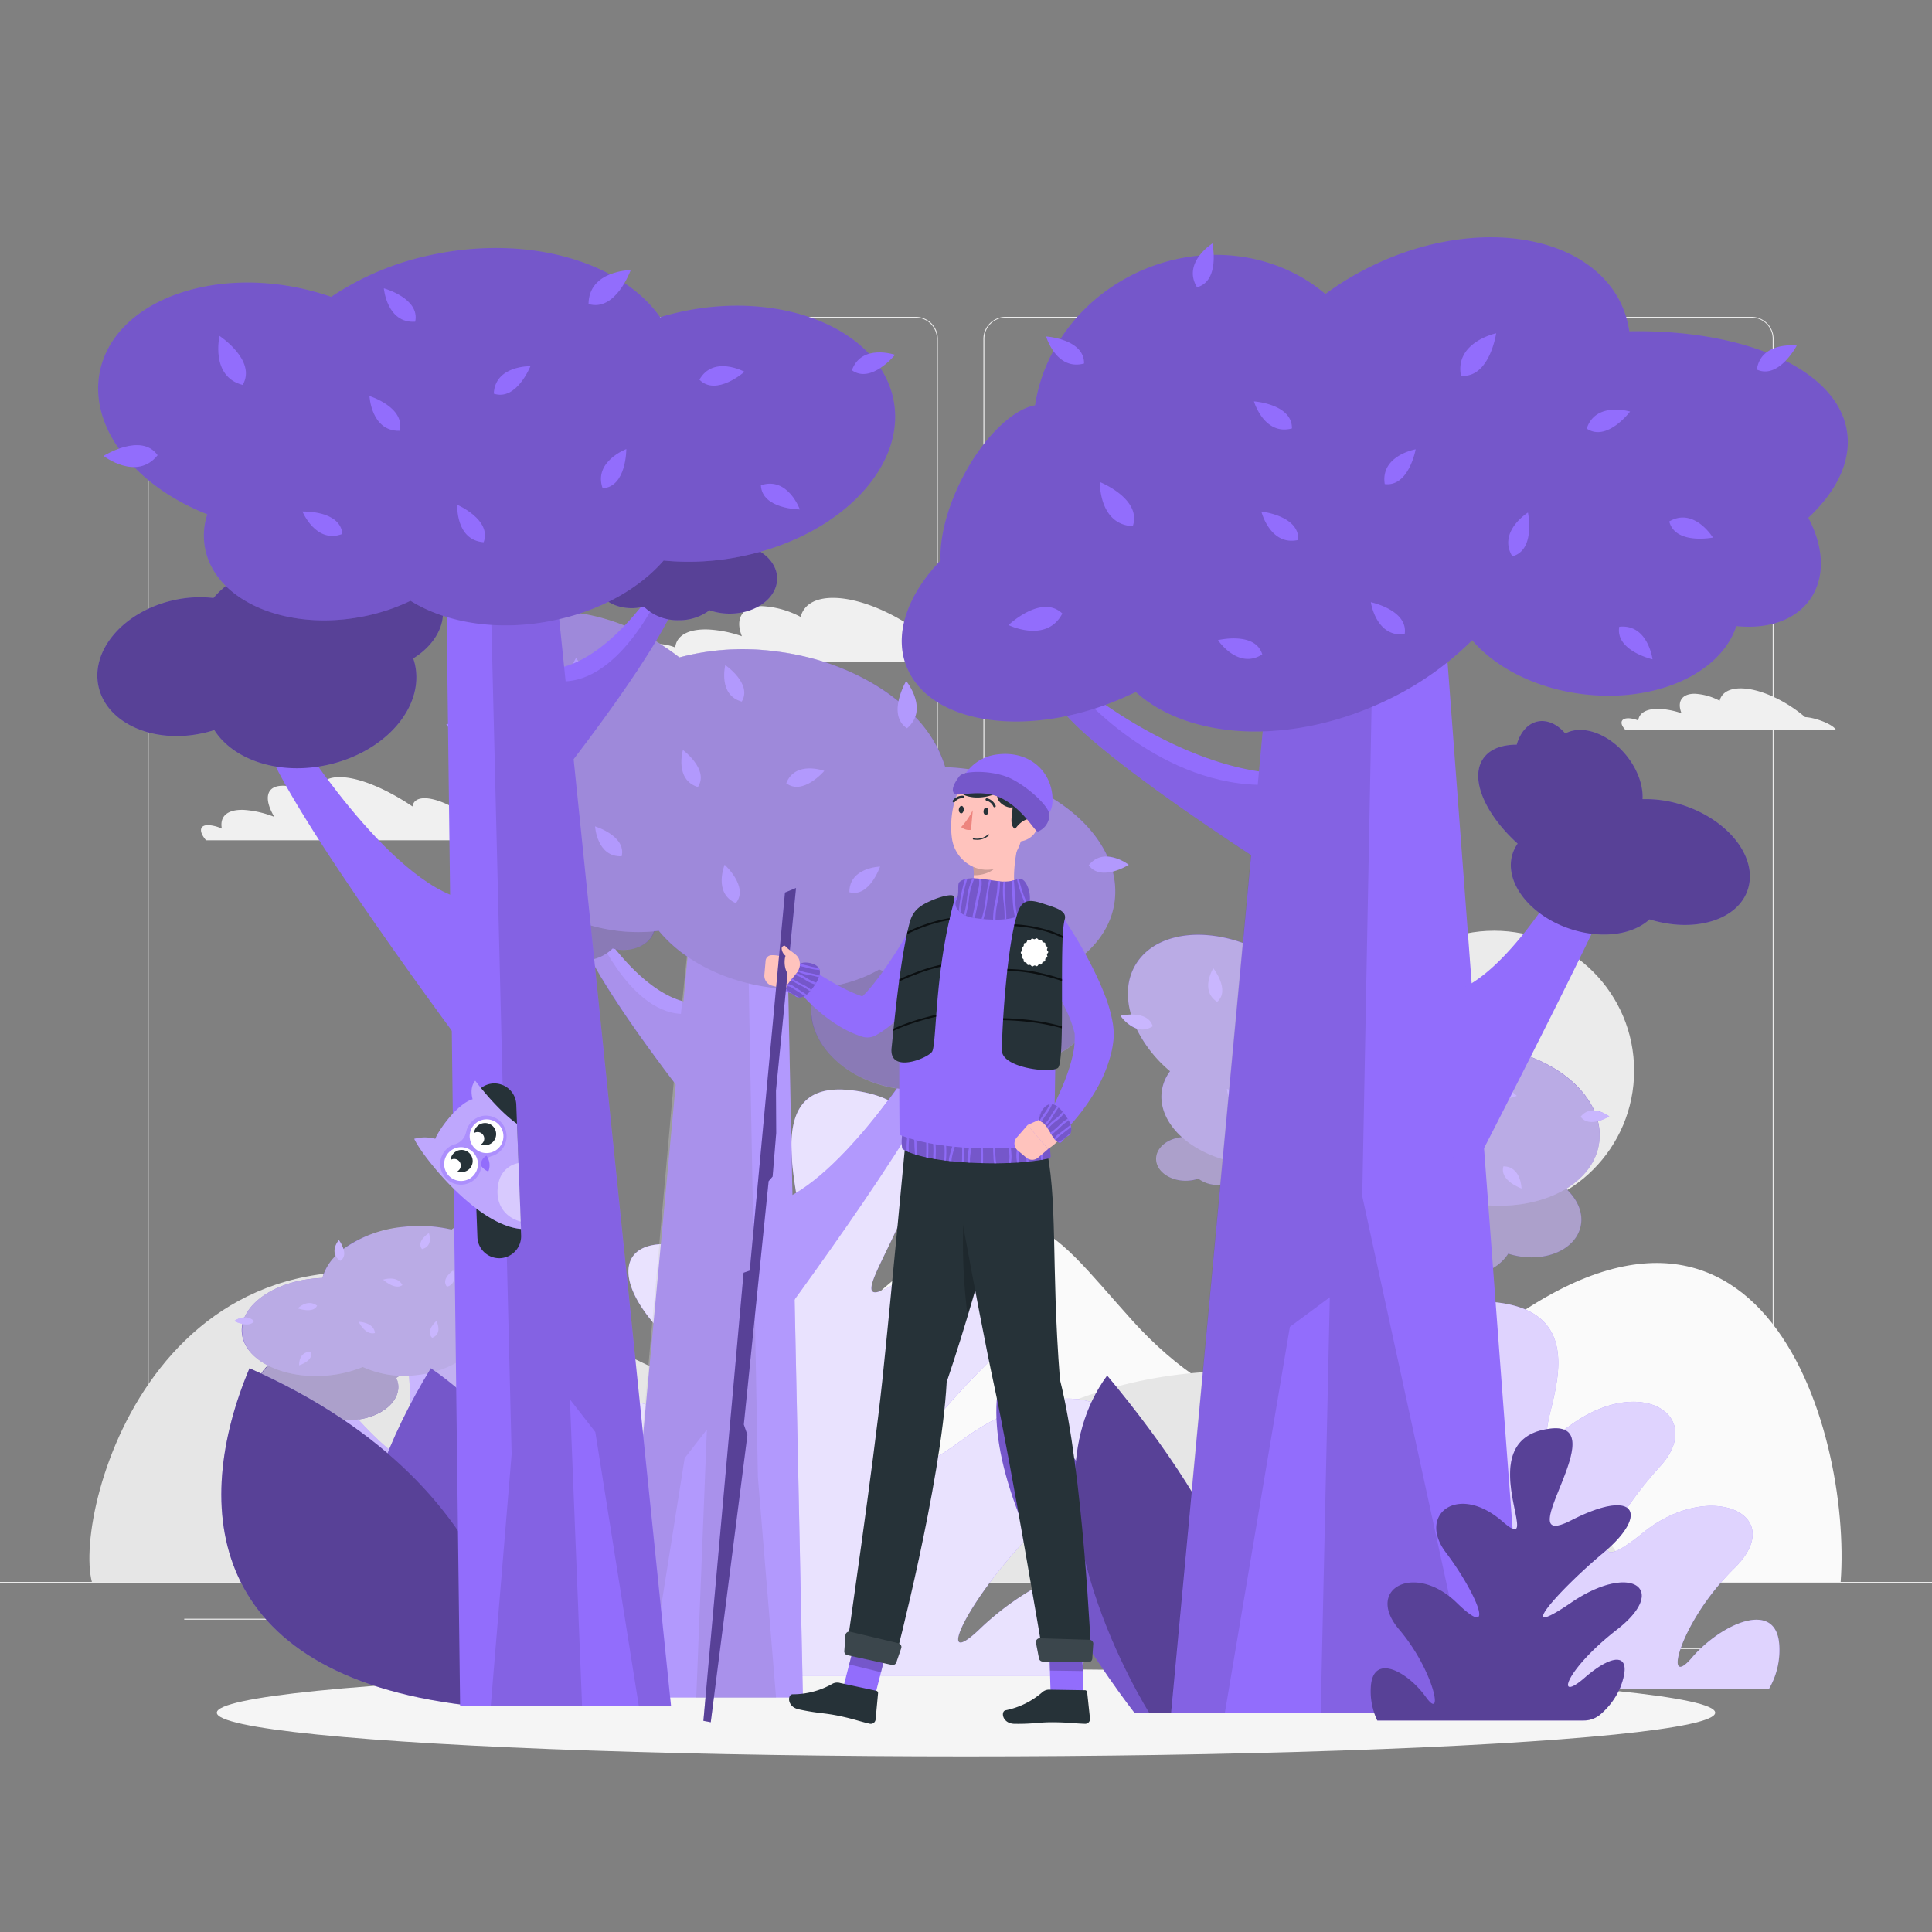 <svg xmlns="http://www.w3.org/2000/svg" viewBox="0 0 500 500"><rect x="0" y="0" width="500" height="500" fill="#808080" stroke="none"/><defs><clipPath id="a"><path d="M233.6 293.16a11.07 11.07 0 0 0-.13 3.92.52.52 0 0 0 .25.36c.9.57 5.14 2.78 17 3.43 12.16.68 19-.67 20.77-1.09a.54.54 0 0 0 .42-.58l-.31-3.59a.54.54 0 0 0-.52-.5l-36.91-2.39a.55.55 0 0 0-.57.44z" style="fill:none"/></clipPath><clipPath id="b"><path d="M248.28 228.3c-.63.63.13 2.92-.77 4.63s.81 4.07 4.51 4.63 10.63 1.1 13.18-1.6.91-7.12-.3-8.13-1.89.3-4.89.34-9.53-2.05-11.73.13z" style="fill:none"/></clipPath><clipPath id="c"><path d="M274.39 295.72c.44 0 1.06-1.34 2-1.74s1.27-2.11.31-3.8-3-4.64-4.81-4.45-3 2.78-3 3.7.71.61 1.69 1.76 2.29 4.63 3.81 4.53z" style="fill:none"/></clipPath><clipPath id="d"><path d="M203.49 256.47c.17.4 1.62.54 2.31 1.28s2.42.48 3.68-1 3.35-4.38 2.54-6-3.63-1.84-4.49-1.53-.33.88-1.08 2.2-3.58 3.65-2.96 5.05z" style="fill:none"/></clipPath><clipPath id="e"><path d="M270.12 233.91c-3.5-1.17-5.48-1.25-6.66 2.05-2.7 7.51-4.16 29.12-4.16 35.9 0 4.51 12.68 6 14.49 4.51 2-1.68.23-33.25 1.77-38.45a1.75 1.75 0 0 0-.32-1.65c-.91-1.06-2.65-1.54-5.12-2.36z" style="fill:none"/></clipPath><clipPath id="f"><path d="M240.61 233.25c-2.41 1.11-4.32 2.3-5.17 5.45-2.41 8.87-4 25.79-4.7 32.5s9.2 2.76 10.46 1 .56-20.32 5.66-38.77a1.88 1.88 0 0 0-.05-1.51c-.55-.7-3.99.3-6.2 1.33z" style="fill:none"/></clipPath></defs><path style="fill:#ebebeb" d="M0 409.4h500v.25H0zM47.68 418.92h42.43v.25H47.68zM116.89 416.21h78.77v.25h-78.77zM91.11 428.21H101v.25h-9.89zM408.72 426.53h36.4v.25h-36.4zM386.69 426.53h13.13v.25h-13.13zM178.56 422.31h54.56v.25h-54.56zM322.53 428.21h8.69v.25h-8.69zM237 364.8H43.91a5.71 5.71 0 0 1-5.7-5.71V87.66a5.71 5.71 0 0 1 5.7-5.66H237a5.71 5.71 0 0 1 5.71 5.71v271.38a5.71 5.71 0 0 1-5.71 5.71zM43.91 82.2a5.46 5.46 0 0 0-5.45 5.46v271.43a5.46 5.46 0 0 0 5.45 5.46H237a5.47 5.47 0 0 0 5.46-5.46V87.66A5.47 5.47 0 0 0 237 82.2zM453.31 364.8h-193.1a5.72 5.72 0 0 1-5.71-5.71V87.66a5.72 5.72 0 0 1 5.71-5.66h193.1a5.71 5.71 0 0 1 5.69 5.66v271.43a5.71 5.71 0 0 1-5.69 5.71zM260.21 82.2a5.47 5.47 0 0 0-5.46 5.46v271.43a5.47 5.47 0 0 0 5.46 5.46h193.1a5.47 5.47 0 0 0 5.46-5.46V87.66a5.47 5.47 0 0 0-5.46-5.46z"/><circle cx="386.69" cy="277.09" r="36.22" style="fill:#ebebeb"/><path d="M378.34 351.44c-31.37 27.2-62.73 15.31-85.3-9.69s-29.26-40.12-67.52-5.5-117.81 73.15-117.81 73.15h368.65C479.33 370 455 285 378.34 351.44z" style="fill:#fafafa"/><path d="M23.78 409.4h394.67s12.66-5.58-33.67-35.4-101-21-128.33.5-62.57-14.36-130.25-38.84C42 305.2 18.78 390.38 23.78 409.4z" style="fill:#e6e6e6"/><path d="M467.16 185.59c-5.09-4.35-11.76-7.44-16.69-7.44-3.1 0-4.94 1.22-5.43 3.2a15.33 15.33 0 0 0-6.48-1.81c-3.37 0-4.58 2.1-3.38 5.05a20.67 20.67 0 0 0-5.64-1.13c-3.44-.13-5.37 1.07-5.56 3a7.57 7.57 0 0 0-2.41-.57c-2-.07-2.51 1.14-1.18 2.71a3.58 3.58 0 0 0 .26.29h54.48c-.8-1.51-5.51-3.22-7.97-3.3zM241.31 166.19c-7.86-6.7-18.13-11.46-25.74-11.46-4.77 0-7.6 1.87-8.36 4.93a23.64 23.64 0 0 0-10-2.79c-5.18 0-7.05 3.23-5.21 7.78a31.37 31.37 0 0 0-8.68-1.74c-5.3-.2-8.28 1.65-8.57 4.66a12 12 0 0 0-3.72-.87c-3-.11-3.86 1.76-1.82 4.18.13.15.26.3.4.44h84c-1.26-2.32-8.52-5.01-12.3-5.13zM120.63 210.47a6.46 6.46 0 0 0-.74 0c-3.67-2.37-7.39-3.89-10-3.89-1.9 0-2.94.79-3.13 2.13-6.85-4.6-13.93-7.59-18.87-7.59-4 0-5.82 1.94-5.6 5.12-3.4-1.81-6.63-2.89-9.1-2.89-4.32 0-5 3.34-2.2 8.06a26 26 0 0 0-7.73-1.8c-4.47-.22-6.44 1.7-5.85 4.83a9.92 9.92 0 0 0-3.34-.89c-2.44-.12-2.72 1.61-.74 3.92h82.35c-3.82-3.55-10.38-6.61-15.05-7z" style="fill:#f0f0f0"/><g><ellipse cx="250" cy="443.24" rx="193.89" ry="11.32" style="fill:#f5f5f5"/></g><g><path d="M253.6 421.56c-13.86 13.33-.8-13.92 24.43-35.12s.4-35.12-28.85-13.92-8.41-6.44 13-26.08 2.85-36.36-27.81-16 31.83-43.08-14.16-48.3c-36.55-4.15 7.91 65.07-24.46 47.65s-43.11-3-22.78 16.69 39.61 47.26 11.55 26.08-53.68-7.27-29.64 13.92 24.93 38.54 11.8 25.21-24.48-13.41-21.53 5.07c.72 4.59 3.28 9.24 7.35 13.65a11.81 11.81 0 0 0 8.78 3.38h116.59a41.23 41.23 0 0 0 8.19-17c3.94-18.55-18.59-8.55-32.46 4.77z" style="fill:#926dfc"/><path d="M253.6 421.56c-13.86 13.33-.8-13.92 24.43-35.12s.4-35.12-28.85-13.92-8.41-6.44 13-26.08 2.85-36.36-27.81-16 31.83-43.08-14.16-48.3c-36.55-4.15 7.91 65.07-24.46 47.65s-43.11-3-22.78 16.69 39.61 47.26 11.55 26.08-53.68-7.27-29.64 13.92 24.93 38.54 11.8 25.21-24.48-13.41-21.53 5.07c.72 4.59 3.28 9.24 7.35 13.65a11.81 11.81 0 0 0 8.78 3.38h116.59a41.23 41.23 0 0 0 8.19-17c3.94-18.55-18.59-8.55-32.46 4.77z" style="fill:#fff;opacity:.8"/><path d="M460.48 425.86c-.65-12.2-15.13-5.6-22.65 3.19s-3.25-9.19 11-23.18-6.45-23.18-23.63-9.19-7.35-4.25 4.45-17.21-4.91-24-23.28-10.58 14.85-28.44-19.56-31.89c-27.35-2.74 18.24 42.95-8.62 31.46s-31.89-2-13.34 11 37.83 31.19 13.39 17.21-40.39-4.79-18.86 9.19 25.5 25.44 13.41 16.64-20.35-8.85-14.67 3.35c1.41 3 4.16 6.09 8 9a11.68 11.68 0 0 0 7 2.24h84.68a19.9 19.9 0 0 0 2.68-11.23z" style="fill:#926dfc"/><path d="M460.48 425.86c-.65-12.2-15.13-5.6-22.65 3.19s-3.25-9.19 11-23.18-6.45-23.18-23.63-9.19-7.35-4.25 4.45-17.21-4.91-24-23.28-10.58 14.85-28.44-19.56-31.89c-27.35-2.74 18.24 42.95-8.62 31.46s-31.89-2-13.34 11 37.83 31.19 13.39 17.21-40.39-4.79-18.86 9.19 25.5 25.44 13.41 16.64-20.35-8.85-14.67 3.35c1.41 3 4.16 6.09 8 9a11.68 11.68 0 0 0 7 2.24h84.68a19.9 19.9 0 0 0 2.68-11.23z" style="fill:#fff;opacity:.7"/><path style="fill:#926dfc" d="m321.94 443.24 14.17-152.23h16.81l3.17 152.23h-34.15z"/><path d="M349.7 351.86c12.41-2.56 28.07-27.78 28.07-27.78s2.07-.4 4.44 2c-3.15 10.83-33.69 51.61-33.69 51.61zM336.67 314.6c-9.67 0-18.59-14.57-18.59-14.57a3.87 3.87 0 0 0-3.34 1c1.31 8 20.55 32.08 20.55 32.08z" style="fill:#926dfc"/><path d="M314.74 301.05c1.89-1.48 2.37-1.06 2.37-1.06s6.45 16 16.37 16.56l2.63-25.55 9.65 5 2 106.4 3.36 40.85h-14.8l2-49.68-4.12 5.28-7 44.4h-5.19l10.24-114.09c-5.56-7.16-16.53-22.16-17.51-28.11z" style="opacity:.1"/><path d="M353.47 304.09c1-4.51 6.78-7.07 12.89-5.71a14.59 14.59 0 0 1 3.61 1.31 15.06 15.06 0 0 1 11.67-1.81 15.82 15.82 0 0 1 8.82 5.17 19.43 19.43 0 0 1 6.44.36c8 1.79 13.48 8.06 12.16 14s-8.91 9.31-16.95 7.52c-.61-.13-1.2-.3-1.78-.48-3.11 4.9-10.56 7.36-18.37 5.62-9.33-2.07-15.64-9.34-14.11-16.24a9.67 9.67 0 0 1 .27-1c-3.42-2.11-5.37-5.48-4.65-8.74z" style="fill:#926dfc"/><path d="M353.47 304.09c1-4.51 6.78-7.07 12.89-5.71a14.59 14.59 0 0 1 3.61 1.31 15.06 15.06 0 0 1 11.67-1.81 15.82 15.82 0 0 1 8.82 5.17 19.43 19.43 0 0 1 6.44.36c8 1.79 13.48 8.06 12.16 14s-8.91 9.31-16.95 7.52c-.61-.13-1.2-.3-1.78-.48-3.11 4.9-10.56 7.36-18.37 5.62-9.33-2.07-15.64-9.34-14.11-16.24a9.67 9.67 0 0 1 .27-1c-3.42-2.11-5.37-5.48-4.65-8.74z" style="opacity:.4"/><path d="M306.88 294.24c.33 0 .64 0 1 .05 1-2.81 4.47-4.88 8.59-4.88 4.91 0 8.9 2.94 8.9 6.58a4.38 4.38 0 0 1 0 .51c2 .7 3.32 2.17 3.32 3.89 0 2.38-2.61 4.31-5.83 4.31a7.74 7.74 0 0 1-2-.25 7.76 7.76 0 0 1-5.66 2.2 8.11 8.11 0 0 1-5-1.61 10.1 10.1 0 0 1-3.27.54c-4.24 0-7.67-2.53-7.67-5.67s3.38-5.67 7.62-5.67z" style="fill:#926dfc"/><path d="M306.88 294.24c.33 0 .64 0 1 .05 1-2.81 4.47-4.88 8.59-4.88 4.91 0 8.9 2.94 8.9 6.58a4.38 4.38 0 0 1 0 .51c2 .7 3.32 2.17 3.32 3.89 0 2.38-2.61 4.31-5.83 4.31a7.74 7.74 0 0 1-2-.25 7.76 7.76 0 0 1-5.66 2.2 8.11 8.11 0 0 1-5-1.61 10.1 10.1 0 0 1-3.27.54c-4.24 0-7.67-2.53-7.67-5.67s3.38-5.67 7.62-5.67z" style="opacity:.4"/><path d="M413.93 295c1-11.23-11.49-21.94-27.8-23.94-1.24-.15-2.46-.24-3.67-.28-3-10.54-15.75-19.59-31.6-21.52a45.9 45.9 0 0 0-17.67 1.14c-1-.78-2.06-1.54-3.17-2.26-13.36-8.58-29.29-8.3-35.57.63-5.54 7.86-1.74 19.82 8.36 28.42a11.16 11.16 0 0 0-2.2 5.69c-.72 8.54 8.74 16.68 21.14 18.2a32 32 0 0 0 7.64 0c4.34 5.35 12.05 9.46 21.09 10.56 7.61.93 14.65-.46 19.77-3.42a41.91 41.91 0 0 0 12.42 3.48c16.33 2.05 30.33-5.44 31.26-16.7z" style="fill:#926dfc"/><path d="M413.93 295c1-11.23-11.49-21.94-27.8-23.94-1.24-.15-2.46-.24-3.67-.28-3-10.54-15.75-19.59-31.6-21.52a45.9 45.9 0 0 0-17.67 1.14c-1-.78-2.06-1.54-3.17-2.26-13.36-8.58-29.29-8.3-35.57.63-5.54 7.86-1.74 19.82 8.36 28.42a11.16 11.16 0 0 0-2.2 5.69c-.72 8.54 8.74 16.68 21.14 18.2a32 32 0 0 0 7.64 0c4.34 5.35 12.05 9.46 21.09 10.56 7.61.93 14.65-.46 19.77-3.42a41.91 41.91 0 0 0 12.42 3.48c16.33 2.05 30.33-5.44 31.26-16.7z" style="opacity:.2"/><path d="M314 250.57s-3.58 5.74 1 8.71c3.49-3-1-8.71-1-8.71zM290 262.87s3.74 5.64 8.33 2.73c-1.33-4.41-8.33-2.73-8.33-2.73zM375.23 254.84s4.29 5.25.15 8.77c-3.83-2.53-.15-8.77-.15-8.77zM341.7 251.91s-1.39 5.55 3.05 6.75c2.01-3.31-3.05-6.75-3.05-6.75zM392.54 283.61s-3.88-4.21-7.32-1.16c1.67 3.55 7.32 1.16 7.32 1.16zM333.85 267.63s-1.61 5.5 2.77 6.88c2.15-3.24-2.77-6.88-2.77-6.88zM341.58 288.9s-2.15 5.31 2.08 7.12c2.45-3.02-2.08-7.12-2.08-7.12zM360.05 271.51s-5.37-2-7.05 2.29c3.08 2.37 7.05-2.29 7.05-2.29zM416.48 288.91s-4.53-3.5-7.41.08c2.23 3.17 7.41-.08 7.41-.08zM393.77 307.58s-.09-5.72-4.69-5.73c-1.08 3.72 4.69 5.73 4.69 5.73zM370.39 289.24s-5.73.17-5.68 4.76c3.73 1.05 5.68-4.76 5.68-4.76zM317.53 281.8s.34 5.72 4.93 5.53c.93-3.77-4.93-5.53-4.93-5.53z" style="fill:#926dfc"/><path d="M416.48 288.91a8.06 8.06 0 0 0-3.94-1.52c-3.66-8.09-13.89-14.76-26.41-16.29-1.24-.15-2.46-.24-3.67-.28a23.24 23.24 0 0 0-5.55-9.34c1.14-3.19-1.68-6.64-1.68-6.64a13.9 13.9 0 0 0-1.43 3.75 45.16 45.16 0 0 0-22.94-9.29 45.9 45.9 0 0 0-17.67 1.14c-1-.78-2.06-1.54-3.17-2.26-13.36-8.58-29.29-8.3-35.57.63-2.74 3.88-3.19 8.77-1.74 13.75a14 14 0 0 0-2.73.31 9.31 9.31 0 0 0 4.12 3.31 33.79 33.79 0 0 0 8.71 11.05 11.16 11.16 0 0 0-2.2 5.69c-.35 4.12 1.68 8.14 5.25 11.37-3.75.37-6.65 2.74-6.65 5.62 0 3.13 3.43 5.67 7.67 5.67a10.1 10.1 0 0 0 3.27-.54 8.11 8.11 0 0 0 5 1.61 9.54 9.54 0 0 0 1.71-.15l.25.48v.07c.18.34.37.68.56 1l.18.32.49.86.18.3c.22.39.45.77.69 1.16l.08.12c.21.36.44.72.66 1.08l.21.33.6.94c.07.1.13.2.19.3l.8 1.22.1.14.72 1.09.24.35.64.94.21.31.84 1.21.12.17.73 1 .24.34.66.93.19.26.83 1.15.15.21c.23.31.45.62.68.92l.24.33.59.8.21.29.75 1 .17.23.57.76.22.29.51.68c.07.08.13.17.19.25.2.26.4.51.58.76l-10.19 114.15h34.15l-1.54-73.78c7.75-10.67 20.79-29.12 25.83-39.11 4.37-.73 8-2.84 9.95-5.9.58.18 1.17.35 1.78.48 8 1.79 15.63-1.57 16.95-7.52.77-3.46-.77-7-3.77-9.76 5-3 8.2-7.42 8.64-12.61a14.58 14.58 0 0 0-.42-4.88 11.43 11.43 0 0 0 2.97-1.25zm-81.9 17-.86 8.31c-5-1.41-9.5-6-12.39-9.63a7.5 7.5 0 0 0 1.45.15c2.84 0 5.2-1.5 5.72-3.48l.89-.08a24.73 24.73 0 0 0 5.19 4.69zm19.57 44.23-.8-38.16c1.19.06 2.35.05 3.48 0a15.11 15.11 0 0 0 1.29.93 9.67 9.67 0 0 0-.27 1c-1.53 6.9 4.78 14.17 14.11 16.24.52.12 1 .21 1.55.29-4.57 6.25-12.13 15.63-19.36 19.66z" style="fill:#fff;opacity:.5"/><path style="fill:#926dfc" d="m134.47 436.77-17.61-93.61h-11.74l5.49 93.61h23.86z"/><path d="M110.45 380.58c-8.8-1.58-21-17.08-21-17.08a3.76 3.76 0 0 0-3 1.21c2.75 6.66 26.15 31.74 26.15 31.74zM117.67 357.67c6.75 0 12.25-9 12.25-9a3.12 3.12 0 0 1 2.38.63c-.51 4.92-12.73 19.72-12.73 19.72z" style="fill:#926dfc"/><path d="M132.3 349.34c-1.39-.92-1.71-.66-1.71-.66s-3.69 9.87-10.59 10.19l-3.13-15.71-6.5 3.06 4 65.43-.28 25.12h10.34l-3.9-30.55 3.15 3.25 7.17 27.3h3.62l-12.93-70.16c3.46-4.41 10.38-13.61 10.76-17.27z" style="opacity:.1"/><path d="M105.39 351.21c-.93-2.78-5.09-4.36-9.29-3.52a10.6 10.6 0 0 0-2.46.81 12.1 12.1 0 0 0-8.24-1.11 10.33 10.33 0 0 0-5.91 3.18 14.75 14.75 0 0 0-4.47.22c-5.53 1.1-9 4.95-7.79 8.61s6.7 5.72 12.22 4.62a11.44 11.44 0 0 0 1.22-.3c2.43 3 7.75 4.53 13.12 3.46 6.42-1.27 10.46-5.74 9-10a6.25 6.25 0 0 0-.24-.6c2.32-1.3 3.51-3.37 2.84-5.37z" style="fill:#926dfc"/><path d="M105.39 351.21c-.93-2.78-5.09-4.36-9.29-3.52a10.6 10.6 0 0 0-2.46.81 12.1 12.1 0 0 0-8.24-1.11 10.33 10.33 0 0 0-5.91 3.18 14.75 14.75 0 0 0-4.47.22c-5.53 1.1-9 4.95-7.79 8.61s6.7 5.72 12.22 4.62a11.44 11.44 0 0 0 1.22-.3c2.43 3 7.75 4.53 13.12 3.46 6.42-1.27 10.46-5.74 9-10a6.25 6.25 0 0 0-.24-.6c2.32-1.3 3.51-3.37 2.84-5.37z" style="opacity:.4"/><path d="M137.45 345.15h-.67c-.85-1.73-3.37-3-6.25-3-3.43 0-6.06 1.81-5.88 4v.32c-1.34.42-2.21 1.33-2.12 2.39.12 1.46 2 2.65 4.29 2.65a5.89 5.89 0 0 0 1.36-.16 6.25 6.25 0 0 0 4.06 1.36 5.78 5.78 0 0 0 3.42-1 8.21 8.21 0 0 0 2.31.33c3 0 5.24-1.56 5.08-3.48s-2.64-3.41-5.6-3.41z" style="fill:#926dfc"/><path d="M137.45 345.15h-.67c-.85-1.73-3.37-3-6.25-3-3.43 0-6.06 1.81-5.88 4v.32c-1.34.42-2.21 1.33-2.12 2.39.12 1.46 2 2.65 4.29 2.65a5.89 5.89 0 0 0 1.36-.16 6.25 6.25 0 0 0 4.06 1.36 5.78 5.78 0 0 0 3.42-1 8.21 8.21 0 0 0 2.31.33c3 0 5.24-1.56 5.08-3.48s-2.64-3.41-5.6-3.41z" style="opacity:.4"/><path d="M62.69 345.64c-1.24-6.91 6.92-13.5 18.21-14.72q1.29-.14 2.55-.18c1.6-6.48 10-12 21-13.23a36.91 36.91 0 0 1 12.41.7q1-.72 2.1-1.38c8.9-5.28 20-5.11 24.89.38 4.26 4.84 2.22 12.19-4.41 17.48a6.92 6.92 0 0 1 1.83 3.5c.94 5.25-5.26 10.25-13.85 11.19a25.09 25.09 0 0 1-5.34 0c-2.76 3.29-7.94 5.81-14.2 6.49a26 26 0 0 1-14-2.1 30.77 30.77 0 0 1-8.51 2.14c-11.29 1.24-21.44-3.37-22.68-10.27z" style="fill:#926dfc"/><path d="M62.69 345.64c-1.24-6.91 6.92-13.5 18.21-14.72q1.29-.14 2.55-.18c1.6-6.48 10-12 21-13.23a36.91 36.91 0 0 1 12.41.7q1-.72 2.1-1.38c8.9-5.28 20-5.11 24.89.38 4.26 4.84 2.22 12.19-4.41 17.48a6.92 6.92 0 0 1 1.83 3.5c.94 5.25-5.26 10.25-13.85 11.19a25.09 25.09 0 0 1-5.34 0c-2.76 3.29-7.94 5.81-14.2 6.49a26 26 0 0 1-14-2.1 30.77 30.77 0 0 1-8.51 2.14c-11.29 1.24-21.44-3.37-22.68-10.27z" style="opacity:.2"/><path d="M130.24 318.29s2.79 3.54-.24 5.36c-2.58-1.84.24-5.36.24-5.36zM147.67 325.85s-2.33 3.48-5.68 1.69c.67-2.71 5.68-1.69 5.68-1.69zM87.7 320.92s-2.73 3.23.34 5.39c2.55-1.56-.34-5.39-.34-5.39zM111 319.11s1.25 3.42-1.79 4.16c-1.6-2.04 1.79-4.16 1.79-4.16zM77.06 338.61s2.5-2.59 5-.71c-.94 2.15-5 .71-5 .71zM117.26 328.79s1.4 3.38-1.59 4.22c-1.67-2.01 1.59-4.22 1.59-4.22zM112.94 341.86s1.76 3.27-1.1 4.38c-1.84-1.85 1.1-4.38 1.1-4.38zM99.15 331.17s3.65-1.22 5 1.41c-1.99 1.42-5-1.41-5-1.41zM60.6 341.87s3-2.15 5.18.05c-1.39 1.95-5.18-.05-5.18-.05zM77.41 353.35s-.22-3.52 3-3.53c.94 2.3-3 3.53-3 3.53zM92.82 342.07s4 .11 4.21 2.93c-2.55.64-4.21-2.93-4.21-2.93zM129.38 337.5s.05 3.51-3.17 3.4c-.83-2.32 3.17-3.4 3.17-3.4z" style="fill:#926dfc"/><path d="M60.6 341.87a5.55 5.55 0 0 1 2.68-.94c2.14-5 9-9.07 17.62-10q1.29-.14 2.55-.18a12.71 12.71 0 0 1 3.41-5.75c-1-2 .84-4.08.84-4.08a8.84 8.84 0 0 1 1.19 2.31 31.4 31.4 0 0 1 15.55-5.72 36.91 36.91 0 0 1 12.41.7q1-.72 2.1-1.38c8.9-5.28 20-5.11 24.89.38a9.08 9.08 0 0 1 1.91 8.46 11.77 11.77 0 0 1 1.92.18 5.6 5.6 0 0 1-2.71 2 19 19 0 0 1-5.53 6.8 6.92 6.92 0 0 1 1.83 3.5c.45 2.53-.76 5-3.1 7 2.65.23 4.79 1.69 4.94 3.46.16 1.92-2.11 3.48-5.08 3.48a8.21 8.21 0 0 1-2.31-.33 5.78 5.78 0 0 1-3.42 1 6.78 6.78 0 0 1-1.2-.1l-.15.3-.34.62-.11.2-.3.53-.11.18c-.14.24-.28.48-.43.72v.07l-.41.66a2.39 2.39 0 0 0-.13.21c-.13.19-.25.38-.37.57l-.12.19-.5.75-.06.09-.45.67-.15.21-.4.58-.13.19-.52.74-.08.11-.46.64-.15.21-.41.57-.12.16-.53.71-.09.12-.42.57-.16.21-.37.49-.13.17-.47.62a1.34 1.34 0 0 0-.11.14l-.36.47-.14.18-.41.49-.12.16-.37.46 12.93 70.16h-23.83L108 391.4c-6-6.56-16-17.9-20-24a11.36 11.36 0 0 1-7.25-3.63 11.44 11.44 0 0 1-1.22.3c-5.52 1.1-11-1-12.22-4.62-.72-2.13.18-4.33 2.13-6-3.62-1.86-6.1-4.56-6.67-7.75a7.76 7.76 0 0 1 .05-3 9.57 9.57 0 0 1-2.22-.83zm58.09 10.43 1 5.11c3.41-.87 6.34-3.72 8.18-5.93a5.49 5.49 0 0 1-1 .1c-2 0-3.71-.92-4.17-2.14l-.63-.05a15 15 0 0 1-3.38 2.91zm-11.44 27.2-1.38-23.5h-2.43a9 9 0 0 1-.85.57 6.25 6.25 0 0 1 .24.6c1.42 4.24-2.62 8.71-9 10-.35.07-.71.13-1.06.18 3.47 3.9 9.23 9.65 14.48 12.15z" style="fill:#fff;opacity:.5"/><path d="M259 356c-8.65 32.38 34.55 87.21 34.55 87.21h5.83c24.4-8.08-6.6-51.43-40.38-87.21z" style="fill:#926dfc"/><path d="M259 356c-8.65 32.38 34.55 87.21 34.55 87.21h5.83c24.4-8.08-6.6-51.43-40.38-87.21z" style="opacity:.2"/><path d="M286.53 356c-23.78 32.38 10.83 87.21 10.83 87.21h7.54c34.8-8.08 11.51-51.43-18.37-87.21z" style="fill:#926dfc"/><path d="M286.53 356c-23.78 32.38 10.83 87.21 10.83 87.21h7.54c34.8-8.08 11.51-51.43-18.37-87.21z" style="opacity:.4"/><path style="fill:#926dfc" d="m303.07 443.24 25.88-277.13h45.28l20.8 277.13h-91.96z"/><path d="M333.82 200.27c-26 0-52.15-21.1-52.15-21.1a16.92 16.92 0 0 0-8.84 1.48c4.68 11.6 59.88 46.44 59.88 46.44zM375.38 256.89c17.14-4.3 36.6-43 36.6-43a126.54 126.54 0 0 1 5.58 15.69c-9.24 20.88-41.31 82.74-41.31 82.74z" style="fill:#926dfc"/><path d="M272.83 180.65c4.89-2.15 6.24-1.54 6.24-1.54s19.65 23.22 46.43 24l3.45-37h26.33l-2.73 143.46 29.08 133.67H341.8l2.35-107.51-10.33 7.66L317 443.24h-14l20.72-221.92c-15.72-10.4-47.4-32.01-50.89-40.67z" style="opacity:.1"/><path d="M478.2 113.75c-.62-17.1-25-28.59-56.54-28a25.22 25.22 0 0 0-2.66-8.22C409.51 60 380.74 56.16 354.69 69A74.75 74.75 0 0 0 343 76.09c-13-11.09-32.86-13.61-50.07-4.9-14 7.1-23 20-25.06 33.7-6.16 1.11-14.17 9.11-19.52 20.21-3.55 7.37-5.19 14.55-4.92 19.93-8.88 9.21-12.49 19.89-8.35 28.54 6.68 14 31 17.34 54.4 7.53 1.54-.64 3-1.33 4.47-2 14 12.65 41 13.91 65.7 1.75A80.2 80.2 0 0 0 381 165.69c6.36 7.47 17.53 13 30.48 14.15 18.35 1.63 34.07-6.11 37.88-17.81 8.58.91 16.1-1.77 19.73-7.92 3.34-5.67 2.66-13.07-1.1-20.11 6.68-6.26 10.46-13.24 10.21-20.25z" style="fill:#926dfc"/><path d="M478.2 113.75c-.62-17.1-25-28.59-56.54-28a25.22 25.22 0 0 0-2.66-8.22C409.51 60 380.74 56.16 354.69 69A74.75 74.75 0 0 0 343 76.09c-13-11.09-32.86-13.61-50.07-4.9-14 7.1-23 20-25.06 33.7-6.16 1.11-14.17 9.11-19.52 20.21-3.55 7.37-5.19 14.55-4.92 19.93-8.88 9.21-12.49 19.89-8.35 28.54 6.68 14 31 17.34 54.4 7.53 1.54-.64 3-1.33 4.47-2 14 12.65 41 13.91 65.7 1.75A80.2 80.2 0 0 0 381 165.69c6.36 7.47 17.53 13 30.48 14.15 18.35 1.63 34.07-6.11 37.88-17.81 8.58.91 16.1-1.77 19.73-7.92 3.34-5.67 2.66-13.07-1.1-20.11 6.68-6.26 10.46-13.24 10.21-20.25z" style="opacity:.2"/><path d="M284.64 124.75s-.3 11 8.52 11.42c2.41-7.07-8.52-11.42-8.52-11.42zM261 161.77s9.89 4.84 13.93-3c-5.41-5.14-13.93 3-13.93 3zM387.2 86.25s-10.77 2.3-9.1 11c7.43.65 9.1-11 9.1-11zM324.52 103.88s2.62 8.93 9.83 7c.09-6.34-9.83-7-9.83-7zM270.73 87.08s2.62 8.93 9.82 7c.1-6.34-9.82-7-9.82-7zM421.86 106.52s-8.91-2.7-11.22 4.4c5.23 3.54 11.22-4.4 11.22-4.4zM427.67 170.63s-1.19-9.23-8.61-8.42c-1.06 6.21 8.61 8.42 8.61 8.42zM326.44 132.39s2.27 9 9.54 7.35c.35-6.3-9.54-7.35-9.54-7.35zM354.77 155.85s1.35 9.2 8.76 8.26c.97-6.23-8.76-8.26-8.76-8.26zM366.37 116.28s-9.17 1.62-8 9c6.25.79 8-9 8-9zM465 89.44s-9.23-1.19-10.33 6.2c5.68 2.62 10.33-6.2 10.33-6.2zM443.3 139.12s-4.85-7.94-11.3-4.18c1.54 6.11 11.3 4.18 11.3 4.18zM395.43 132.64s-7.89 4.94-4.05 11.34c6.1-1.61 4.05-11.34 4.05-11.34zM313.78 63s-7.88 4.94-4 11.34c6.05-1.61 4-11.34 4-11.34zM315.21 165.67s5.18 7.73 11.46 3.69c-1.8-6.04-11.46-3.69-11.46-3.69zM435 208.2a30.5 30.5 0 0 0-9.91-1.38c.2-3.76-1.46-8.24-4.77-12-4.68-5.28-11.09-7.25-15.23-5-2.15-2.51-4.94-3.75-7.57-3-2.42.7-4.18 3-5 5.9-3.5 0-6.39.93-8.16 2.95-4.33 4.92-.56 14.53 8.4 22.66a9.69 9.69 0 0 0-1.42 3c-2 7.36 5 16 15.65 19.27 8 2.45 15.67 1.21 19.89-2.65h.08c11.89 3.67 23.31 0 25.53-8.27S446.9 211.87 435 208.2z" style="fill:#926dfc"/><path d="M435 208.2a30.5 30.5 0 0 0-9.91-1.38c.2-3.76-1.46-8.24-4.77-12-4.68-5.28-11.09-7.25-15.23-5-2.15-2.51-4.94-3.75-7.57-3-2.42.7-4.18 3-5 5.9-3.5 0-6.39.93-8.16 2.95-4.33 4.92-.56 14.53 8.4 22.66a9.69 9.69 0 0 0-1.42 3c-2 7.36 5 16 15.65 19.27 8 2.45 15.67 1.21 19.89-2.65h.08c11.89 3.67 23.31 0 25.53-8.27S446.9 211.87 435 208.2z" style="opacity:.4"/><path style="fill:#926dfc" d="m160.11 439.3 19.78-212.57h23.48l4.42 212.57h-47.68z"/><path d="M198.87 311.7c17.33-3.58 39.2-38.79 39.2-38.79s2.89-.55 6.19 2.75c-4.4 15.13-47 72.07-47 72.07zM180.68 259.68c-13.5.05-26-20.35-26-20.35s-2-.64-4.65 1.43c1.83 11.18 28.68 44.79 28.68 44.79z" style="fill:#926dfc"/><path d="M150.06 240.76c2.64-2.07 3.31-1.49 3.31-1.49s9 22.4 22.85 23.12l3.67-35.66 13.49 7 2.76 148.57 4.7 57.05h-20.65l2.75-69.38-5.75 7.39-9.84 62h-7.24L174.41 280c-7.67-10-22.98-30.89-24.35-39.24z" style="opacity:.1"/><path d="M204.14 245c1.41-6.31 9.46-9.89 18-8a21.09 21.09 0 0 1 5 1.83c4.06-2.8 10.06-3.9 16.29-2.52a22 22 0 0 1 12.32 7.22 27.1 27.1 0 0 1 9 .5c11.22 2.5 18.83 11.25 17 19.55s-12.45 13-23.67 10.5a25.3 25.3 0 0 1-2.49-.67c-4.34 6.84-14.74 10.28-25.65 7.85-13-2.9-21.84-13-19.7-22.68.1-.46.24-.91.38-1.35-4.77-2.97-7.49-7.68-6.48-12.23z" style="fill:#926dfc"/><path d="M204.14 245c1.41-6.31 9.46-9.89 18-8a21.09 21.09 0 0 1 5 1.83c4.06-2.8 10.06-3.9 16.29-2.52a22 22 0 0 1 12.32 7.22 27.1 27.1 0 0 1 9 .5c11.22 2.5 18.83 11.25 17 19.55s-12.45 13-23.67 10.5a25.3 25.3 0 0 1-2.49-.67c-4.34 6.84-14.74 10.28-25.65 7.85-13-2.9-21.84-13-19.7-22.68.1-.46.24-.91.38-1.35-4.77-2.97-7.49-7.68-6.48-12.23z" style="opacity:.4"/><path d="M139.08 231.24c.46 0 .9 0 1.34.07 1.42-3.92 6.24-6.81 12-6.81 6.87 0 12.43 4.11 12.43 9.18a5.68 5.68 0 0 1-.05.72c2.74 1 4.64 3 4.64 5.43 0 3.33-3.65 6-8.15 6a10.6 10.6 0 0 1-2.74-.36 10.75 10.75 0 0 1-7.89 3.09 11.3 11.3 0 0 1-7-2.26 13.73 13.73 0 0 1-4.57.77c-5.91 0-10.71-3.55-10.71-7.93s4.79-7.9 10.7-7.9z" style="fill:#926dfc"/><path d="M139.08 231.24c.46 0 .9 0 1.34.07 1.42-3.92 6.24-6.81 12-6.81 6.87 0 12.43 4.11 12.43 9.18a5.68 5.68 0 0 1-.05.72c2.74 1 4.64 3 4.64 5.43 0 3.33-3.65 6-8.15 6a10.6 10.6 0 0 1-2.74-.36 10.75 10.75 0 0 1-7.89 3.09 11.3 11.3 0 0 1-7-2.26 13.73 13.73 0 0 1-4.57.77c-5.91 0-10.71-3.55-10.71-7.93s4.79-7.9 10.7-7.9z" style="opacity:.4"/><path d="M288.56 232.36c1.34-15.68-16-30.64-38.82-33.42-1.73-.21-3.43-.34-5.12-.4-4.26-14.72-22-27.34-44.13-30a64.14 64.14 0 0 0-24.67 1.6 60.59 60.59 0 0 0-4.43-3.15c-18.66-12-40.89-11.61-49.67.87-7.72 11-2.43 27.67 11.68 39.69a15.44 15.44 0 0 0-3.07 7.94c-1 11.92 12.2 23.29 29.51 25.41a44.31 44.31 0 0 0 10.67 0c6.07 7.47 16.83 13.2 29.45 14.74 10.62 1.3 20.46-.63 27.6-4.77a58.59 58.59 0 0 0 17.35 4.86c22.78 2.76 42.32-7.73 43.65-23.37z" style="fill:#926dfc"/><path d="M288.56 232.36c1.34-15.68-16-30.64-38.82-33.42-1.73-.21-3.43-.34-5.12-.4-4.26-14.72-22-27.34-44.13-30a64.14 64.14 0 0 0-24.67 1.6 60.59 60.59 0 0 0-4.43-3.15c-18.66-12-40.89-11.61-49.67.87-7.72 11-2.43 27.67 11.68 39.69a15.44 15.44 0 0 0-3.07 7.94c-1 11.92 12.2 23.29 29.51 25.41a44.31 44.31 0 0 0 10.67 0c6.07 7.47 16.83 13.2 29.45 14.74 10.62 1.3 20.46-.63 27.6-4.77a58.59 58.59 0 0 0 17.35 4.86c22.78 2.76 42.32-7.73 43.65-23.37z" style="opacity:.2"/><path d="M149.08 170.26s-5 8 1.35 12.17c4.86-4.19-1.35-12.17-1.35-12.17zM115.49 187.44s5.22 7.88 11.63 3.81c-1.8-6.15-11.63-3.81-11.63-3.81zM234.52 176.23s6 7.33.21 12.25c-5.35-3.54-.21-12.25-.21-12.25zM187.7 172.13s-1.93 7.76 4.26 9.44c2.81-4.63-4.26-9.44-4.26-9.44zM258.7 216.4s-5.43-5.88-10.23-1.62c2.33 4.89 10.23 1.62 10.23 1.62zM176.74 194.1s-2.25 7.67 3.87 9.59c3-4.51-3.87-9.59-3.87-9.59zM187.53 223.79s-3 7.41 2.91 9.94c3.43-4.2-2.91-9.94-2.91-9.94zM213.33 199.51s-7.5-2.78-9.85 3.19c4.3 3.3 9.85-3.19 9.85-3.19zM292.12 223.81s-6.32-4.9-10.35.1c3.11 4.44 10.35-.1 10.35-.1zM260.41 249.88s-.13-8-6.55-8c-1.52 5.19 6.55 8 6.55 8zM227.76 224.27s-8 .23-7.94 6.64c5.18 1.46 7.94-6.64 7.94-6.64zM154 213.87s.48 8 6.89 7.73c1.24-5.27-6.89-7.73-6.89-7.73z" style="fill:#926dfc"/><path d="M292.12 223.81a11.16 11.16 0 0 0-5.51-2.13c-5.1-11.3-19.39-20.61-36.87-22.74-1.73-.21-3.43-.34-5.12-.4a32.33 32.33 0 0 0-7.76-13c1.6-4.45-2.34-9.27-2.34-9.27a19.26 19.26 0 0 0-2 5.24c-8.08-6.61-19.33-11.43-32-13a64.14 64.14 0 0 0-24.67 1.6 60.59 60.59 0 0 0-4.43-3.15c-18.66-12-40.89-11.6-49.67.87-3.81 5.42-4.45 12.24-2.42 19.2a19.75 19.75 0 0 0-3.81.43 12.92 12.92 0 0 0 5.75 4.62 47.22 47.22 0 0 0 12.13 15.42 15.44 15.44 0 0 0-3.07 7.94c-.49 5.75 2.34 11.36 7.33 15.88-5.24.52-9.29 3.83-9.29 7.84 0 4.38 4.8 7.93 10.71 7.93a13.73 13.73 0 0 0 4.57-.77 11.29 11.29 0 0 0 7 2.26 13.19 13.19 0 0 0 2.39-.22l.35.67.06.11c.24.46.51.94.77 1.42l.26.45c.22.39.45.79.69 1.19l.24.43 1 1.61.1.17.94 1.51.29.46c.27.44.55.87.83 1.31l.27.42 1.12 1.7.13.2c.33.51.67 1 1 1.52l.33.49.9 1.32.29.42 1.17 1.69.17.24 1 1.46c.12.15.23.31.34.47l.92 1.29.27.37c.39.54.77 1.08 1.16 1.61l.2.28c.32.44.63.87.95 1.29l.34.47.82 1.12.3.4 1 1.39.24.32.8 1.07.31.41.71.94c.09.11.18.23.26.35l.81 1.06-14.27 159.31h47.68l-2.14-103c10.81-14.89 29-40.65 36.07-54.6 6.09-1 11.16-4 13.88-8.24.81.26 1.64.48 2.49.67 11.22 2.5 21.82-2.2 23.67-10.5 1.08-4.84-1.07-9.82-5.26-13.64 6.93-4.22 11.45-10.35 12.06-17.6a20.55 20.55 0 0 0-.58-6.81 16.65 16.65 0 0 0 4.14-1.77zm-114.36 23.67-1.2 11.6c-6.94-2-13.27-8.43-17.31-13.45a10.43 10.43 0 0 0 2 .22c4 0 7.26-2.09 8-4.86.41 0 .83-.06 1.24-.11a35.06 35.06 0 0 0 7.27 6.6zm27.32 61.77L204 256c1.65.08 3.27.07 4.86 0a17.16 17.16 0 0 0 1.8 1.29c-.14.44-.28.89-.38 1.35-2.14 9.63 6.68 19.78 19.7 22.68.72.16 1.44.29 2.16.4-6.4 8.8-16.95 21.89-27.06 27.53z" style="fill:#fff;opacity:.3"/><path d="M111.5 354.1c47.12 32.37 28.5 87.2 28.5 87.2h-10c-49.7-8.11-40.3-51.45-18.5-87.2z" style="fill:#926dfc"/><path d="M111.5 354.1c47.12 32.37 28.5 87.2 28.5 87.2h-10c-49.7-8.11-40.3-51.45-18.5-87.2z" style="opacity:.2"/><path d="M64.57 354.1c72.88 32.37 68.83 87.2 68.83 87.2h-12.84c-67.35-8.11-71.08-51.45-55.99-87.2z" style="fill:#926dfc"/><path d="M64.57 354.1c72.88 32.37 68.83 87.2 68.83 87.2h-12.84c-67.35-8.11-71.08-51.45-55.99-87.2z" style="opacity:.4"/><path style="fill:#926dfc" d="m173.68 441.6-31.5-306.1H115.3l3.78 306.1h54.6z"/><path d="M120.44 232.79c-19.85-4.09-44.89-44.42-44.89-44.42s-3.31-.63-7.09 3.15c5 17.33 53.87 82.54 53.87 82.54zM141.27 173.22c15.46.07 29.74-23.3 29.74-23.3s2.31-.73 5.33 1.64c-2.1 12.81-32.85 51.3-32.85 51.3z" style="fill:#926dfc"/><path d="M176.34 151.56c-3-2.37-3.79-1.71-3.79-1.71s-10.32 25.66-26.17 26.48l-4.2-40.83-15.45 8 5.68 232.82L127 441.6h23.64l-3.15-79.44 6.58 8.45 11.27 71h8.3l-25.19-245.13c8.79-11.48 26.32-35.36 27.89-44.92z" style="opacity:.1"/><path d="M114.41 156.42c-1.61-7.22-10.84-11.32-20.61-9.14a24 24 0 0 0-5.8 2.09c-4.64-3.21-11.52-4.47-18.65-2.88a25.26 25.26 0 0 0-14.11 8.27 30.94 30.94 0 0 0-10.29.56c-12.85 2.86-21.56 12.89-19.44 22.39s14.25 14.89 27.1 12c1-.21 1.93-.48 2.85-.77 5 7.83 16.88 11.77 29.37 9 14.92-3.32 25-14.94 22.56-26a16 16 0 0 0-.44-1.54c5.5-3.4 8.61-8.78 7.46-13.98z" style="fill:#926dfc"/><path d="M114.41 156.42c-1.61-7.22-10.84-11.32-20.61-9.14a24 24 0 0 0-5.8 2.09c-4.64-3.21-11.52-4.47-18.65-2.88a25.26 25.26 0 0 0-14.11 8.27 30.94 30.94 0 0 0-10.29.56c-12.85 2.86-21.56 12.89-19.44 22.39s14.25 14.89 27.1 12c1-.21 1.93-.48 2.85-.77 5 7.83 16.88 11.77 29.37 9 14.92-3.32 25-14.94 22.56-26a16 16 0 0 0-.44-1.54c5.5-3.4 8.61-8.78 7.46-13.98z" style="opacity:.4"/><path d="M188.91 140.66c-.52 0-1 0-1.53.08-1.63-4.49-7.15-7.8-13.74-7.8-7.86 0-14.23 4.71-14.23 10.52a7.54 7.54 0 0 0 .06.82c-3.14 1.11-5.31 3.47-5.31 6.21 0 3.81 4.18 6.9 9.33 6.9a12.2 12.2 0 0 0 3.13-.41 12.4 12.4 0 0 0 9 3.53 12.94 12.94 0 0 0 8-2.58 15.93 15.93 0 0 0 5.23.87c6.77 0 12.27-4.06 12.27-9.07s-5.44-9.07-12.21-9.07z" style="fill:#926dfc"/><path d="M188.91 140.66c-.52 0-1 0-1.53.08-1.63-4.49-7.15-7.8-13.74-7.8-7.86 0-14.23 4.71-14.23 10.52a7.54 7.54 0 0 0 .06.82c-3.14 1.11-5.31 3.47-5.31 6.21 0 3.81 4.18 6.9 9.33 6.9a12.2 12.2 0 0 0 3.13-.41 12.4 12.4 0 0 0 9 3.53 12.94 12.94 0 0 0 8-2.58 15.93 15.93 0 0 0 5.23.87c6.77 0 12.27-4.06 12.27-9.07s-5.44-9.07-12.21-9.07z" style="opacity:.4"/><path d="M231 102.41c-4.37-17.48-28.76-27.23-54.46-21.79q-2.92.63-5.7 1.47c-10.08-14.36-34-21.45-59-16.16a73.42 73.42 0 0 0-26.13 10.89c-1.93-.66-3.92-1.26-6-1.77C55.08 69 31.13 77.67 26.26 94.44 22 109.21 33.9 125.32 53.65 133.1a17.64 17.64 0 0 0-.37 9.74c3.33 13.29 21.86 20.7 41.4 16.56a50.39 50.39 0 0 0 11.56-3.92c9.35 5.84 23.14 8.05 37.38 5 12-2.54 21.93-8.28 28.13-15.41a67.56 67.56 0 0 0 20.6-1.19c25.7-5.41 42.99-24 38.65-41.47z" style="fill:#926dfc"/><path d="M231 102.41c-4.37-17.48-28.76-27.23-54.46-21.79q-2.92.63-5.7 1.47c-10.08-14.36-34-21.45-59-16.16a73.42 73.42 0 0 0-26.13 10.89c-1.93-.66-3.92-1.26-6-1.77C55.08 69 31.13 77.67 26.26 94.44 22 109.21 33.9 125.32 53.65 133.1a17.64 17.64 0 0 0-.37 9.74c3.33 13.29 21.86 20.7 41.4 16.56a50.39 50.39 0 0 0 11.56-3.92c9.35 5.84 23.14 8.05 37.38 5 12-2.54 21.93-8.28 28.13-15.41a67.56 67.56 0 0 0 20.6-1.19c25.7-5.41 42.99-24 38.65-41.47z" style="opacity:.2"/><path d="M56.81 86.94s-2.44 10.55 6 12.68c3.68-6.34-6-12.68-6-12.68zM26.79 118s8.59 6.6 14-.19c-4.21-5.97-14 .19-14 .19zM163.23 69.89s-10.84.1-10.92 8.79c7.03 2.11 10.92-8.79 10.92-8.79zM99.34 74.62s.78 9.13 8.11 8.64c1.33-6.06-8.11-8.64-8.11-8.64zM192.68 96.21s-8.06-4.35-11.67 2.05c4.34 4.43 11.67-2.05 11.67-2.05zM95.62 102.49s.42 9.14 7.76 9c1.62-6.05-7.76-9-7.76-9zM118.34 130.64s-.49 9.15 6.83 9.69c2.16-5.82-6.83-9.69-6.83-9.69zM137.27 94.77s-9.16-.23-9.48 7.11c5.88 1.98 9.48-7.11 9.48-7.11zM231.64 91.82s-8.67-2.95-11.17 4c5.01 3.61 11.17-4 11.17-4zM207 131.84s-3.12-8.61-10.08-6.25c.27 6.2 10.08 6.25 10.08 6.25zM162.09 116.22s-8.57 3.22-6.13 10.15c6.2-.37 6.13-10.15 6.13-10.15zM78.28 132.38s3.48 8.46 10.33 5.8c-.55-6.18-10.33-5.8-10.33-5.8z" style="fill:#926dfc"/><path d="M129.41 325.62a5.66 5.66 0 0 1-5.86-5.44l-1.25-33.93a5.68 5.68 0 0 1 5.45-5.86 5.68 5.68 0 0 1 5.86 5.45l1.25 33.92a5.68 5.68 0 0 1-5.45 5.86z" style="fill:#263238"/><path d="M133.8 290.86c-5.42-3.86-10.8-11.17-10.8-11.17s-1.57 1.43-.69 4.79c-3.81 1.09-8.68 7.75-9.66 10.25a10.33 10.33 0 0 0-5.44 0c2 4.45 16.17 22.37 27.63 23.32z" style="fill:#926dfc"/><path d="M133.8 290.86c-5.42-3.86-10.8-11.17-10.8-11.17s-1.57 1.43-.69 4.79c-3.81 1.09-8.68 7.75-9.66 10.25a10.33 10.33 0 0 0-5.44 0c2 4.45 16.17 22.37 27.63 23.32z" style="fill:#fff;opacity:.4"/><path d="M124.68 288.85a5.3 5.3 0 0 0-4 3.91l-.06.25a4.13 4.13 0 0 1-2.92 3.14h-.06a5.35 5.35 0 1 0 6.83 6.37 1.89 1.89 0 0 0 0-.23 4.16 4.16 0 0 1 2.93-3.15h.06a5.35 5.35 0 0 0-2.88-10.29z" style="fill:#926dfc;opacity:.4"/><path d="M134.17 301a6.42 6.42 0 0 0-5 4.51c-1.4 5 .75 9.34 5.59 10.63z" style="fill:#fff;opacity:.4"/><path d="M123.69 301.24a4.37 4.37 0 1 1-4.37-4.35 4.37 4.37 0 0 1 4.37 4.35z" style="fill:#fff"/><path d="M122.33 300.46a2.87 2.87 0 1 1-2.88-2.86 2.88 2.88 0 0 1 2.88 2.86z" style="fill:#263238"/><path d="M119.25 301.63a1.71 1.71 0 1 1-1.72-1.7 1.71 1.71 0 0 1 1.72 1.7z" style="fill:#fff"/><circle cx="125.92" cy="294.05" r="4.37" style="fill:#fff"/><path d="M128.4 293.5a2.87 2.87 0 1 1-2.87-2.86 2.86 2.86 0 0 1 2.87 2.86z" style="fill:#263238"/><path d="M125.32 294.68a1.71 1.71 0 1 1-1.71-1.71 1.71 1.71 0 0 1 1.71 1.71z" style="fill:#fff"/><path d="M125.9 299.1a2.72 2.72 0 0 0-1.45 2.52 4 4 0 0 0 1.93 1.56 4.22 4.22 0 0 0-.48-4.08zM354.75 436.79c.41-9.2 9.54-4.22 14.28 2.41s2.06-6.93-6.94-17.49 4.07-17.48 14.9-6.93 4.64-3.2-2.8-13 3.1-18.11 14.68-8-9.37-21.45 12.33-24.05c17.25-2.07-11.5 32.4 5.44 23.73s20.11-1.48 8.41 8.31-23.86 23.53-8.44 13 25.47-3.62 11.9 6.93-16.09 19.2-8.47 12.56 12.84-6.68 9.26 2.52a18.92 18.92 0 0 1-5 6.8 6.58 6.58 0 0 1-4.43 1.68h-53.43a17.44 17.44 0 0 1-1.69-8.47z" style="fill:#926dfc"/><path d="M354.75 436.79c.41-9.2 9.54-4.22 14.28 2.41s2.06-6.93-6.94-17.49 4.07-17.48 14.9-6.93 4.64-3.2-2.8-13 3.1-18.11 14.68-8-9.37-21.45 12.33-24.05c17.25-2.07-11.5 32.4 5.44 23.73s20.11-1.48 8.41 8.31-23.86 23.53-8.44 13 25.47-3.62 11.9 6.93-16.09 19.2-8.47 12.56 12.84-6.68 9.26 2.52a18.92 18.92 0 0 1-5 6.8 6.58 6.58 0 0 1-4.43 1.68h-53.43a17.44 17.44 0 0 1-1.69-8.47z" style="opacity:.4"/></g><g><path style="fill:#926dfc" d="m230.27 423.91-4.4 17.19-8.23-2.02 4.39-17.2 8.24 2.03z"/><path d="m217.47 435.57 9.3 2a.59.59 0 0 1 .47.64l-.64 6.83a1.25 1.25 0 0 1-1.5 1.06c-2.92-.69-3.8-1.12-7.49-1.93-4.32-.94-5.85-.69-10.92-1.8-3.06-.67-2.92-3.88-1.55-3.89a20.69 20.69 0 0 0 10.35-2.75 2.66 2.66 0 0 1 1.98-.16z" style="fill:#263238"/><path style="opacity:.2" d="m230.27 423.91-2.27 8.86-8.24-2.02 2.27-8.86 8.24 2.02z"/><path d="M245 357.67c9.81-28.86 17.58-62.91 17.58-62.91l-28-1.76s-4.12 44.19-6.27 64.57c-2.24 21.18-9.19 69-9.19 69l12.63 2.56s11.8-45.05 13.25-71.46z" style="fill:#263238"/><path d="m249.62 310.8 6.79 8.4c-1.73 6.48-3.75 13.77-6 21.22a146.51 146.51 0 0 1-.79-29.62z" style="opacity:.2"/><path d="m219.27 428.35 11.57 2.53a1 1 0 0 0 1.12-.62l1.28-3.74a1 1 0 0 0-.69-1.24l-12.57-3a1 1 0 0 0-1.17.87l-.3 4.15a1 1 0 0 0 .76 1.05z" style="fill:#263238"/><path d="m219.27 428.35 11.57 2.53a1 1 0 0 0 1.12-.62l1.28-3.74a1 1 0 0 0-.69-1.24l-12.57-3a1 1 0 0 0-1.17.87l-.3 4.15a1 1 0 0 0 .76 1.05z" style="fill:#fff;opacity:.1"/><path style="fill:#926dfc" d="m279.94 423.31.52 17.74-8.49-.12-.52-17.74 8.49.12z"/><path d="m271.77 437.29 9 .14a.58.58 0 0 1 .59.53l.73 6.82a1.24 1.24 0 0 1-1.26 1.34c-3-.1-3.94-.34-7.72-.4-4.42-.07-5.38.48-10.57.4-3.13-.05-3.63-3.22-2.29-3.5a20.57 20.57 0 0 0 9.59-4.76 2.71 2.71 0 0 1 1.93-.57z" style="fill:#263238"/><path style="opacity:.2" d="m279.94 423.31.27 9.15-8.49-.12-.27-9.15 8.49.12z"/><path d="M274.32 357.09c-2.4-30.37-.37-46.75-3.9-61.83L245 293.68s7.9 44.63 12.27 64.82 12.57 69.22 12.57 69.22l12.52.16s-2.03-47.1-8.04-70.79z" style="fill:#263238"/><path d="m269.82 430 11.85.18a1 1 0 0 0 1-.89l.26-3.91a1 1 0 0 0-.93-1l-12.9-.4a1 1 0 0 0-1 1.14l.8 4.12a1 1 0 0 0 .92.76z" style="fill:#263238"/><path d="m269.82 430 11.85.18a1 1 0 0 0 1-.89l.26-3.91a1 1 0 0 0-.93-1l-12.9-.4a1 1 0 0 0-1 1.14l.8 4.12a1 1 0 0 0 .92.76z" style="fill:#fff;opacity:.1"/><path d="M244.41 247.52c-1.08 2-2.19 3.68-3.36 5.48s-2.42 3.5-3.77 5.19a56.07 56.07 0 0 1-4.41 4.95 28.27 28.27 0 0 1-5.82 4.57l-.31.18a4.56 4.56 0 0 1-3.61.4 27.26 27.26 0 0 1-5.87-2.69 38.82 38.82 0 0 1-4.85-3.47 47.9 47.9 0 0 1-4.21-3.95 43.48 43.48 0 0 1-3.7-4.42 2.8 2.8 0 0 1 3.8-4l.15.1c1.38.89 2.87 1.89 4.32 2.77s2.92 1.76 4.39 2.54a44.2 44.2 0 0 0 4.37 2.08 22.27 22.27 0 0 0 4.15 1.26l-3.92.58a24.14 24.14 0 0 0 3.34-3.28c1.13-1.34 2.25-2.81 3.34-4.33s2.16-3.1 3.2-4.7 2.09-3.29 3-4.8l.07-.11a5.6 5.6 0 0 1 9.67 5.64zM233.6 293.16a11.07 11.07 0 0 0-.13 3.92.52.52 0 0 0 .25.36c.9.57 5.14 2.78 17 3.43 12.16.68 19-.67 20.77-1.09a.54.54 0 0 0 .42-.58l-.31-3.59a.54.54 0 0 0-.52-.5l-36.91-2.39a.55.55 0 0 0-.57.44z" style="fill:#926dfc"/><path d="M233.6 293.16a11.07 11.07 0 0 0-.13 3.92.52.52 0 0 0 .25.36c.9.57 5.14 2.78 17 3.43 12.16.68 19-.67 20.77-1.09a.54.54 0 0 0 .42-.58l-.31-3.59a.54.54 0 0 0-.52-.5l-36.91-2.39a.55.55 0 0 0-.57.44z" style="opacity:.2"/><g style="clip-path:url(#a)"><path d="M253.18 304.65a.85.85 0 0 1-.34-.08c-1.77-.69-2.51-2.84-2.46-4.66a17.82 17.82 0 0 1 .35-2.64 16.23 16.23 0 0 0 .34-2.6c0-1.23-.38-2.81-1.62-3.24a.46.46 0 0 0-.19 0c-.17 0-.22.39-.18.72a45.6 45.6 0 0 1 .36 7.2 7.9 7.9 0 0 1-.93 4.07 1.18 1.18 0 0 1-1.27.67 1 1 0 0 1-.47-.3 5 5 0 0 1-1-4.69c.13-.59.3-1.18.47-1.75a13 13 0 0 0 .61-2.81c.09-1.4-.46-3.14-1.87-3.64h-.13a.7.7 0 0 0-.06.25 27.18 27.18 0 0 0 0 4.42 27 27 0 0 1 0 5 3.47 3.47 0 0 1-.59 1.66 1.55 1.55 0 0 1-1.78.53c-.87-.41-.89-1.63-.89-2v-1.78a20.19 20.19 0 0 0-.45-5.65c0-.22-.22-.71-.52-.73s-.36.18-.42.36a2 2 0 0 0 0 .81 51.54 51.54 0 0 1 .08 5.56 2.19 2.19 0 0 1-.84 1.94 1.56 1.56 0 0 1-1.9-.49 3.37 3.37 0 0 1-.63-1.77c-.11-.8-.15-1.63-.2-2.43a12.85 12.85 0 0 0-.81-4.75 18.7 18.7 0 0 0-.4 8.15.26.26 0 0 1-.21.31.25.25 0 0 1-.31-.21 19.14 19.14 0 0 1 .6-9.05.26.26 0 0 1 .22-.18.26.26 0 0 1 .26.13 12 12 0 0 1 1.19 5.57c0 .79.08 1.61.19 2.39a3 3 0 0 0 .51 1.5 1.05 1.05 0 0 0 1.23.36c.45-.25.54-.93.56-1.5a50.28 50.28 0 0 0-.07-5.49 2.47 2.47 0 0 1 .07-1 1 1 0 0 1 1-.7c.46 0 .82.42 1 1.11a21.08 21.08 0 0 1 .47 5.81v1.76c0 .87.2 1.37.59 1.55a1 1 0 0 0 1.13-.37 2.93 2.93 0 0 0 .48-1.41 25.77 25.77 0 0 0 0-4.89 28.27 28.27 0 0 1 0-4.51c0-.38.19-.62.44-.7a.73.73 0 0 1 .47 0c1.68.6 2.33 2.59 2.22 4.18a13.07 13.07 0 0 1-.63 2.93c-.16.56-.33 1.14-.45 1.71-.18.85-.45 3 .83 4.2a.63.63 0 0 0 .24.17c.24.07.51-.2.67-.45a7.5 7.5 0 0 0 .85-3.79 47.05 47.05 0 0 0-.36-7.12c-.09-.73.14-1.24.62-1.32a1 1 0 0 1 .45.06c1.52.53 2 2.35 2 3.76a17.05 17.05 0 0 1-.34 2.69 16.93 16.93 0 0 0-.34 2.56c0 1.63.58 3.54 2.11 4.14.12.05.15 0 .16 0a.41.41 0 0 0 .09-.14 8.42 8.42 0 0 0 .51-3.12c0-1.6 0-3.22-.07-4.82v-.51a17.52 17.52 0 0 1 0-3.69.76.76 0 0 1 .38-.6.7.7 0 0 1 .56.06 5 5 0 0 1 2.57 3.71 17.38 17.38 0 0 1 .26 2.95c0 .5 0 1 .07 1.5a6.32 6.32 0 0 0 1.4 3.92c.21.23.53.45.75.34a.75.75 0 0 0 .26-.27 7.81 7.81 0 0 0 1.16-4.75 26.6 26.6 0 0 0-.4-3.45c-.08-.54-.17-1.08-.24-1.63-.13-1 .16-1.73.79-1.9a1.32 1.32 0 0 1 1.21.4 4.73 4.73 0 0 1 1.22 3.79c0 .52-.05 1.05-.09 1.57-.11 1.67-.24 3.39.52 4.81.25.47.71.87 1.09.72s.44-.56.4-1.29l-.33-5.74a3.91 3.91 0 0 1 .14-1.65 1.57 1.57 0 0 1 1.37-1.08 1.66 1.66 0 0 1 .9.33 5 5 0 0 1 1.93 3.88c.05.41.08.83.11 1.25a10.85 10.85 0 0 0 .46 2.89 1.22 1.22 0 0 0 .53.66.22.22 0 0 0 .21 0 .27.27 0 0 1 .36.12.26.26 0 0 1-.12.36.78.78 0 0 1-.65 0 1.64 1.64 0 0 1-.83-1 11.29 11.29 0 0 1-.49-3c0-.4-.06-.81-.11-1.22a4.61 4.61 0 0 0-1.69-3.5 1.22 1.22 0 0 0-.62-.23 1 1 0 0 0-.88.73 3.81 3.81 0 0 0-.11 1.43l.33 5.7c.06 1-.19 1.63-.73 1.86-.71.29-1.41-.3-1.76-1a9.31 9.31 0 0 1-.58-5.1c0-.52.07-1 .09-1.55a4.25 4.25 0 0 0-1.05-3.38.91.91 0 0 0-.71-.28c-.41.1-.47.77-.4 1.31s.16 1.08.24 1.62a29 29 0 0 1 .41 3.51 8.31 8.31 0 0 1-1.26 5.07 1 1 0 0 1-1.84 0 6.77 6.77 0 0 1-1.54-4.25c0-.51-.06-1-.07-1.52a16.1 16.1 0 0 0-.26-2.86 4.54 4.54 0 0 0-2.26-3.34.39.39 0 0 0-.14 0 .65.65 0 0 0-.05.18 17 17 0 0 0 0 3.57v.52c.09 1.62.11 3.25.07 4.86a8.78 8.78 0 0 1-.55 3.32.8.8 0 0 1-.37.42.47.47 0 0 1-.3-.02z" style="fill:#926dfc;opacity:.9"/></g><path d="M270.2 234.56a105.17 105.17 0 0 0-21.2-2.34 15.13 15.13 0 0 0-15 13.3c-1.34 11.45-1.37 28.67-1.19 48.16 8.71 3.6 24.34 4.46 39.19 2.48 2.22-11-.69-29.57 4.56-51.56a8.31 8.31 0 0 0-6.36-10.04z" style="fill:#926dfc"/><path d="M270.13 247.07a22.06 22.06 0 0 0 3.48 16.74 127.37 127.37 0 0 1 1.62-13z" style="opacity:.2"/><path d="M263.89 216.79c-1.12 4.3-2.43 11.86-.38 16a2 2 0 0 1-.51 2.44c-2.63 2-4.83 2.45-9.55 1.91-2.76-.32-6.18-1.7-4.87-3.77.28-.44.88-.47 1.22-.86 2.22-2.52 2.6-5.62 1.9-9.35z" style="fill:#ffc3bd"/><path d="M251.7 223.15a16 16 0 0 1 .31 3.35c2.1.11 4.95-.81 5.92-2.38a12.86 12.86 0 0 0 1.42-5z" style="opacity:.2"/><path d="M265.68 209.49c-1 6.59-1.23 10.5-4.88 13.58-5.49 4.63-13.41.8-14.42-6-.9-6.09.87-15.85 7.6-17.86a9.18 9.18 0 0 1 11.7 10.28z" style="fill:#ffc3bd"/><path d="M265.36 215.13c-5.12.1-3.24-3.71-3.32-6.25-1.09.57-4.79-1.33-3.8-3.73a12 12 0 0 1-6.33 1.2c-3.12-.39-3.67-1.44-4-2.86s-.13-2.6 4-4.29 9.62.17 9.62.17 7-2.94 8.7 4.44c2.42 2.37.47 11.28-4.87 11.32z" style="fill:#263238"/><path d="M267.4 216.07a5.5 5.5 0 0 1-3.65 1.71c-1.75.06-2-1.73-1-3.27.91-1.39 2.91-3.08 4.42-2.41s1.46 2.68.23 3.97z" style="fill:#ffc3bd"/><path d="M255.8 210c0 .54-.37.95-.72.91s-.6-.5-.55-1 .37-1 .72-.91.6.46.55 1zM249.41 209.57c0 .54-.37 1-.72.92s-.6-.5-.55-1 .37-.95.72-.92.6.43.55 1z" style="fill:#263238"/><path d="M251.76 209.67a19.4 19.4 0 0 1-3 4.37 3.13 3.13 0 0 0 2.53.73z" style="fill:#ed847e"/><path d="M252.6 217.33a4.44 4.44 0 0 0 3.33-1.14.16.16 0 1 0-.23-.23 4.24 4.24 0 0 1-3.75 1 .15.15 0 0 0-.18.12.16.16 0 0 0 .12.19 4.6 4.6 0 0 0 .71.06zM257.35 208.92a.3.3 0 0 0 .16 0 .32.32 0 0 0 .16-.42 3.23 3.23 0 0 0-2.22-1.9.32.32 0 1 0-.1.63 2.58 2.58 0 0 1 1.74 1.52.32.32 0 0 0 .26.17zM246.82 207.67a.32.32 0 0 0 .27-.11 2.51 2.51 0 0 1 2.07-1 .32.32 0 0 0 .35-.28.33.33 0 0 0-.29-.35 3.11 3.11 0 0 0-2.62 1.23.31.31 0 0 0 .05.44.28.28 0 0 0 .17.07z" style="fill:#263238"/><path d="M275.3 237.72a116.22 116.22 0 0 1 7.37 12.54c1.1 2.19 2.15 4.43 3.07 6.79a37.17 37.17 0 0 1 2.26 7.82c.06.37.11.76.14 1.17l.06.62V268.55c0 .37-.05.75-.1 1.11a24.51 24.51 0 0 1-.87 4.16 36.35 36.35 0 0 1-3 7.26 53.25 53.25 0 0 1-8.98 11.92 2.79 2.79 0 0 1-4.46-3.24l.1-.19 1.53-2.94c.51-1 1-2 1.44-3 .92-2 1.78-4 2.47-6.06a35.74 35.74 0 0 0 1.57-5.93 17.64 17.64 0 0 0 .23-2.73 4.53 4.53 0 0 0 0-.64V268a1.18 1.18 0 0 0 0-.21v-.21l-.05-.25a5.31 5.31 0 0 0-.13-.55 33.37 33.37 0 0 0-2.06-5.46c-.92-1.92-1.91-3.88-3-5.82-2.13-3.87-4.51-7.82-6.84-11.54l-.06-.09a5.6 5.6 0 0 1 9.38-6.1z" style="fill:#926dfc"/><path d="m272.12 288.34-6.2 2.81 5.32 6.19s5.3-3.23 4-6.32zM263.38 297.74l2.23 1.86a2.36 2.36 0 0 0 3.05 0l2.58-2.23-5.32-6.19-2.81 3.23a2.35 2.35 0 0 0 .27 3.33zM197.82 252.26l.32-3.63a1.56 1.56 0 0 1 1.47-1.42 7.56 7.56 0 0 1 3.32.6l4.66 2 .15 4.15c-1.44 3-7.39 1.27-7.39 1.27l-.49-.12a2.7 2.7 0 0 1-2.04-2.85z" style="fill:#ffc3bd"/><path d="M248.28 228.3c-.63.63.13 2.92-.77 4.63s.81 4.07 4.51 4.63 10.63 1.1 13.18-1.6.91-7.12-.3-8.13-1.89.3-4.89.34-9.53-2.05-11.73.13z" style="fill:#926dfc"/><path d="M248.28 228.3c-.63.63.13 2.92-.77 4.63s.81 4.07 4.51 4.63 10.63 1.1 13.18-1.6.91-7.12-.3-8.13-1.89.3-4.89.34-9.53-2.05-11.73.13z" style="opacity:.2"/><g style="clip-path:url(#b)"><path d="M252.77 240.89h-.18a1 1 0 0 1-.49-.4c-.78-1.16-.54-2.71-.25-4.07l1.3-6.22a5.66 5.66 0 0 0 .08-3.2c-.11-.28-.27-.47-.41-.47s-.26.08-.47.47a17.62 17.62 0 0 0-1.64 6.05 28.65 28.65 0 0 1-.84 4.18 2.8 2.8 0 0 1-1.34 1.89.28.28 0 0 1-.22 0 .29.29 0 0 1-.14-.17 6.44 6.44 0 0 1-.06-2.43 37.28 37.28 0 0 1 2.08-10.29.27.27 0 0 1 .35-.14.26.26 0 0 1 .15.35 36.63 36.63 0 0 0-2.05 10.14 7.33 7.33 0 0 0 0 1.87 3 3 0 0 0 .75-1.38 29.46 29.46 0 0 0 .82-4.1 18.42 18.42 0 0 1 1.7-6.23c.1-.19.39-.76 1-.74.38 0 .71.3.9.81a6.15 6.15 0 0 1 0 3.5l-1.31 6.22c-.26 1.25-.49 2.67.17 3.66a.48.48 0 0 0 .2.19c.12 0 .29-.17.43-.48a27.89 27.89 0 0 0 1.83-7.51c.15-1 .31-2.11.51-3.16.26-1.37.78-3.27 2.23-4a.26.26 0 0 1 .21 0 .26.26 0 0 1 .16.13 6.41 6.41 0 0 1 .57 2.68 24.56 24.56 0 0 1-.6 5.28 19.71 19.71 0 0 0-.51 6.16c.05.36.17.81.44.91a.59.59 0 0 0 .39 0 2.14 2.14 0 0 0 1.23-1.44 6.29 6.29 0 0 0 .22-2.19c0-1-.12-2-.2-3a21.18 21.18 0 0 1 .31-7.86c.17-.59.45-.91.83-.95s.78.29 1 .9a11.71 11.71 0 0 1 .55 2.86c.07.87.12 1.76.16 2.62.14 2.74.28 5.58 1.45 8 .13.26.33.61.59.66s.63-.34.72-.47a4.72 4.72 0 0 0 .55-3.47 15.28 15.28 0 0 0-1-3l-.24-.6a33.62 33.62 0 0 1-1.81-6.37 4.48 4.48 0 0 1 0-2.24 1.63 1.63 0 0 1 1.84-1.2.26.26 0 0 1 .18.33.26.26 0 0 1-.33.18c-.48-.14-1 .33-1.19.86a4.1 4.1 0 0 0 0 2 33.39 33.39 0 0 0 1.78 6.28l.24.59a16.58 16.58 0 0 1 1 3.06 5.25 5.25 0 0 1-.64 3.88 1.33 1.33 0 0 1-1.27.69 1.54 1.54 0 0 1-1-.95c-1.22-2.5-1.37-5.39-1.51-8.18 0-.86-.08-1.75-.16-2.6a10.42 10.42 0 0 0-.52-2.73c-.1-.27-.27-.54-.43-.54-.14 0-.28.22-.38.57a20.65 20.65 0 0 0-.29 7.65c.09 1 .17 2.06.21 3.08a7 7 0 0 1-.25 2.37 2.67 2.67 0 0 1-1.57 1.79 1.14 1.14 0 0 1-.75 0c-.42-.16-.68-.61-.78-1.34a20.09 20.09 0 0 1 .51-6.33 23.69 23.69 0 0 0 .59-5.17 6.16 6.16 0 0 0-.39-2.18c-1.07.73-1.49 2.33-1.72 3.51-.19 1-.35 2.1-.5 3.13a28.25 28.25 0 0 1-1.87 7.66c-.26.36-.58.64-.92.64z" style="fill:#926dfc;opacity:.9"/></g><path d="M274.39 295.72c.44 0 1.06-1.34 2-1.74s1.27-2.11.31-3.8-3-4.64-4.81-4.45-3 2.78-3 3.7.71.61 1.69 1.76 2.29 4.63 3.81 4.53z" style="fill:#926dfc"/><path d="M274.39 295.72c.44 0 1.06-1.34 2-1.74s1.27-2.11.31-3.8-3-4.64-4.81-4.45-3 2.78-3 3.7.71.61 1.69 1.76 2.29 4.63 3.81 4.53z" style="opacity:.2"/><g style="clip-path:url(#c)"><path d="M274.18 297.38a.27.27 0 0 1-.25-.16.26.26 0 0 1 .14-.35 15.4 15.4 0 0 0 4.51-3.55 3.86 3.86 0 0 0 .63-.76 1.09 1.09 0 0 0-.67.22 11.6 11.6 0 0 0-1.81 1.43 7.79 7.79 0 0 1-3.08 2 .74.74 0 0 1-.82-.2 1.05 1.05 0 0 1-.12-.9 3.21 3.21 0 0 1 1.32-1.67l2.81-2.16a2.41 2.41 0 0 0 1.17-1.72.33.33 0 0 0 0-.19c0-.07-.2 0-.24 0a11.63 11.63 0 0 0-3.47 2.45c-.44.4-.9.81-1.36 1.19a2.49 2.49 0 0 1-2.63.66.26.26 0 0 1-.15-.28 4.07 4.07 0 0 1 .71-1.61 11.08 11.08 0 0 1 2.18-2.15 8.77 8.77 0 0 0 2.39-2.54.72.72 0 0 0 .11-.62.48.48 0 0 0-.18-.2.88.88 0 0 0-.94 0 3 3 0 0 0-.83.86c-.34.48-.67 1-1 1.52a10 10 0 0 1-3 3.53c-.47.28-.75.11-.88 0a1 1 0 0 1-.15-1 6.72 6.72 0 0 1 .77-1.66c.28-.45.57-.88.86-1.32a11.39 11.39 0 0 0 2.14-4.47.91.91 0 0 0 0-.61.41.41 0 0 0-.41-.15 2 2 0 0 0-1.38 1.23 9.83 9.83 0 0 0-.59 1.88l-.11.41a21 21 0 0 1-1.43 4 2.33 2.33 0 0 1-.87 1.09 1.08 1.08 0 0 1-.79.07 1.06 1.06 0 0 1-.64-.55.27.27 0 0 1 .11-.36.26.26 0 0 1 .36.12.54.54 0 0 0 .33.27.5.5 0 0 0 .38 0 1.9 1.9 0 0 0 .64-.85 19.82 19.82 0 0 0 1.39-3.88l.11-.41a9.8 9.8 0 0 1 .63-2 2.47 2.47 0 0 1 1.79-1.53.93.93 0 0 1 .93.41 1.39 1.39 0 0 1 .11 1 12 12 0 0 1-2.22 4.67c-.29.43-.58.86-.85 1.3a6.28 6.28 0 0 0-.72 1.52.56.56 0 0 0 0 .48s.17 0 .22-.06a9.84 9.84 0 0 0 2.81-3.35c.32-.52.65-1 1-1.55a3.25 3.25 0 0 1 1-1 1.4 1.4 0 0 1 1.51 0 1.07 1.07 0 0 1 .36.41 1.2 1.2 0 0 1-.13 1.1 9.37 9.37 0 0 1-2.52 2.71 10.61 10.61 0 0 0-2.09 2 3.67 3.67 0 0 0-.56 1.17c.52.16 1.1-.06 1.86-.67.46-.36.91-.77 1.35-1.17a11.78 11.78 0 0 1 3.63-2.55.69.69 0 0 1 .91.25.92.92 0 0 1 .08.47 2.87 2.87 0 0 1-1.38 2.11l-2.82 2.17a2.62 2.62 0 0 0-1.12 1.38.52.52 0 0 0 0 .42s.06.08.27 0a7.24 7.24 0 0 0 2.85-1.87 13.05 13.05 0 0 1 1.9-1.5 1.41 1.41 0 0 1 1.44-.14.26.26 0 0 1 .11.32 3.38 3.38 0 0 1-.86 1.21 16 16 0 0 1-4.68 3.66.18.18 0 0 1-.07.02z" style="fill:#926dfc;opacity:.9"/></g><path d="M203.49 256.47c.17.4 1.62.54 2.31 1.28s2.42.48 3.68-1 3.35-4.38 2.54-6-3.63-1.84-4.49-1.53-.33.88-1.08 2.2-3.58 3.65-2.96 5.05z" style="fill:#926dfc"/><path d="M203.49 256.47c.17.4 1.62.54 2.31 1.28s2.42.48 3.68-1 3.35-4.38 2.54-6-3.63-1.84-4.49-1.53-.33.88-1.08 2.2-3.58 3.65-2.96 5.05z" style="opacity:.2"/><g style="clip-path:url(#d)"><path d="M208.38 260.47a3.32 3.32 0 0 1-1.43-.4 15.94 15.94 0 0 1-5-3.14.27.27 0 0 1 .39-.37 15.51 15.51 0 0 0 4.87 3 3.39 3.39 0 0 0 .94.33 1.2 1.2 0 0 0-.44-.55 11.41 11.41 0 0 0-2-1.21 7.84 7.84 0 0 1-2.92-2.21.74.74 0 0 1-.09-.84 1 1 0 0 1 .8-.42 3.17 3.17 0 0 1 2 .66l3 1.91a2.41 2.41 0 0 0 2 .51.33.33 0 0 0 .17-.08c.06-.07-.05-.2-.08-.23a11.34 11.34 0 0 0-3.49-2.42c-.53-.28-1.07-.57-1.58-.88a2.48 2.48 0 0 1-1.52-2.24.28.28 0 0 1 .21-.24 3.94 3.94 0 0 1 1.75.12 10.87 10.87 0 0 1 2.77 1.31 8.82 8.82 0 0 0 3.21 1.38.72.72 0 0 0 .62-.11.42.42 0 0 0 .12-.23.89.89 0 0 0-.31-.9 2.81 2.81 0 0 0-1.08-.48c-.57-.16-1.18-.29-1.77-.41a10.08 10.08 0 0 1-4.34-1.6c-.42-.34-.36-.67-.28-.83a1 1 0 0 1 .89-.48 6.48 6.48 0 0 1 1.82.15c.52.11 1 .24 1.54.36a11.41 11.41 0 0 0 4.93.48 1 1 0 0 0 .56-.24.41.41 0 0 0 0-.44 1.94 1.94 0 0 0-1.62-.87 9.51 9.51 0 0 0-2 .09h-.41a20.76 20.76 0 0 1-4.24 0 2.31 2.31 0 0 1-1.32-.45 1 1 0 0 1-.34-.72 1.12 1.12 0 0 1 .29-.79.27.27 0 0 1 .38 0 .26.26 0 0 1 0 .37.51.51 0 0 0-.15.41.47.47 0 0 0 .15.34 2 2 0 0 0 1 .31 20.27 20.27 0 0 0 4.12 0h.42a10.38 10.38 0 0 1 2.08-.08 2.44 2.44 0 0 1 2 1.16.92.92 0 0 1-.06 1 1.4 1.4 0 0 1-.89.44 11.88 11.88 0 0 1-5.15-.49c-.51-.12-1-.25-1.51-.35a6 6 0 0 0-1.68-.15c-.22 0-.4.09-.44.18s.08.15.13.18a9.59 9.59 0 0 0 4.11 1.5c.59.12 1.21.25 1.8.41a3.32 3.32 0 0 1 1.29.6 1.37 1.37 0 0 1 .48 1.43 1.06 1.06 0 0 1-.26.48 1.22 1.22 0 0 1-1.08.26 9.13 9.13 0 0 1-3.4-1.45 10.7 10.7 0 0 0-2.64-1.26 3.5 3.5 0 0 0-1.29-.13c0 .54.43 1 1.26 1.52.5.31 1 .59 1.56.87a11.9 11.9 0 0 1 3.77 2.56.69.69 0 0 1 .07.94 1 1 0 0 1-.41.23 2.9 2.9 0 0 1-2.46-.57l-3-1.91a2.64 2.64 0 0 0-1.68-.58.53.53 0 0 0-.39.17s-.05.08.07.26a7.28 7.28 0 0 0 2.74 2 12.78 12.78 0 0 1 2 1.28 1.4 1.4 0 0 1 .63 1.3.26.26 0 0 1-.26.22z" style="fill:#926dfc;opacity:.9"/></g><path d="M270.12 233.91c-3.5-1.17-5.48-1.25-6.66 2.05-2.7 7.51-4.16 29.12-4.16 35.9 0 4.51 12.68 6 14.49 4.51 2-1.68.23-33.25 1.77-38.45a1.75 1.75 0 0 0-.32-1.65c-.91-1.06-2.65-1.54-5.12-2.36z" style="fill:#263238"/><g style="clip-path:url(#e)"><path d="M276.2 243.55a.22.22 0 0 1-.15-.06c-2.47-1.94-9.28-3.94-15.42-3.82a.26.26 0 0 1-.25-.25.24.24 0 0 1 .24-.25c5.67-.11 12.89 1.69 15.74 3.93a.26.26 0 0 1 0 .35.25.25 0 0 1-.16.1zM280 256.8a.25.25 0 0 1-.16-.06c-2.38-1.89-4.53-3-10.37-4.37a39.18 39.18 0 0 0-12-1 .24.24 0 0 1-.27-.23.25.25 0 0 1 .23-.27 40.16 40.16 0 0 1 12.13 1c5.93 1.37 8.13 2.54 10.57 4.47a.24.24 0 0 1 0 .35.26.26 0 0 1-.13.11zM278.56 267.65a.27.27 0 0 1-.15 0c-1.78-1.31-10.09-4-23.23-3.62a.25.25 0 0 1-.25-.25.24.24 0 0 1 .24-.25c13.24-.41 21.71 2.38 23.53 3.72a.24.24 0 0 1 .06.34.26.26 0 0 1-.2.06z" style="opacity:.7"/></g><path d="M270.45 248.74c-.13.16-.47.12-.62.25s-.14.49-.3.6-.48-.05-.67 0-.28.42-.48.46-.43-.2-.63-.19-.42.29-.61.26-.34-.34-.53-.41-.48.12-.66 0-.18-.44-.34-.57-.5-.08-.63-.24 0-.48-.11-.66-.44-.25-.51-.45.17-.46.13-.66-.32-.39-.32-.59.31-.38.34-.58-.18-.47-.11-.67.41-.26.51-.44 0-.5.1-.67.47-.11.62-.25.13-.48.3-.59.48 0 .66 0 .29-.41.48-.45.44.2.64.19.41-.29.61-.26.33.34.53.41.48-.12.66 0 .18.44.34.57.5.08.63.23 0 .49.11.67.44.25.5.45-.16.45-.13.66.33.38.33.59-.31.38-.34.58.18.47.11.66-.41.27-.51.45.03.49-.1.65z" style="fill:#fff"/><path d="M240.61 233.25c-2.41 1.11-4.32 2.3-5.17 5.45-2.41 8.87-4 25.79-4.7 32.5s9.2 2.76 10.46 1 .56-20.32 5.66-38.77a1.88 1.88 0 0 0-.05-1.51c-.55-.7-3.99.3-6.2 1.33z" style="fill:#263238"/><g style="clip-path:url(#f)"><path d="M231.31 244a.27.27 0 0 1-.19-.08.25.25 0 0 1 0-.35c2.9-2.64 10.15-5.45 15.82-6.13a.24.24 0 0 1 .27.22.25.25 0 0 1-.21.28c-6.16.74-13 3.7-15.54 6a.27.27 0 0 1-.15.06zM227.13 257.8a.24.24 0 0 1-.19-.08.25.25 0 0 1 0-.35c2.48-2.28 4.72-3.75 10.67-5.94a42.75 42.75 0 0 1 12.15-2.66.26.26 0 0 1 .27.24.25.25 0 0 1-.24.26 42.36 42.36 0 0 0-12 2.62c-5.88 2.17-8.08 3.62-10.51 5.85a.27.27 0 0 1-.15.06zM228.27 268.5a.25.25 0 0 1-.19-.09.24.24 0 0 1 0-.35c1.85-1.59 10.38-5.56 23.61-7a.24.24 0 0 1 .27.22.23.23 0 0 1-.22.27c-13.11 1.42-21.52 5.32-23.34 6.88a.23.23 0 0 1-.13.07z" style="opacity:.7"/></g><path d="M249 201.73a11.51 11.51 0 0 1 8.92-6.46c8.12-1.13 13.88 4 14.43 10.65.44 5.46-2.55 5.35-2.55 5.35-6.29-5.18-13.12-9.52-20.8-9.54z" style="fill:#926dfc"/><path d="M248.27 200.92c-1.69 2.2-2.2 4-1.06 4.6s7.13-1.56 12.24 1.19c5.91 3.17 8.44 8.84 9.24 8.46a4.71 4.71 0 0 0 2.89-4.43c-.34-2.41-5.92-7.34-10.15-9.34s-11.87-2.16-13.16-.48z" style="fill:#926dfc"/><path d="M248.27 200.92c-1.69 2.2-2.2 4-1.06 4.6s7.13-1.56 12.24 1.19c5.91 3.17 8.44 8.84 9.24 8.46a4.71 4.71 0 0 0 2.89-4.43c-.34-2.41-5.92-7.34-10.15-9.34s-11.87-2.16-13.16-.48z" style="opacity:.2"/><path style="fill:#926dfc" d="m182.04 445.35 10.4-115.97 1.59-.55 9.12-97.84 2.86-1.18-5.19 52.42.06 11-.93 11.26-1.03 1.19-6.42 62.99.93 2.69-9.49 74.35-1.9-.36z"/><path style="opacity:.4" d="m182.04 445.35 10.4-115.97 1.59-.55 9.12-97.84 2.86-1.18-5.19 52.42.06 11-.93 11.26-1.03 1.19-6.42 62.99.93 2.69-9.49 74.35-1.9-.36z"/><path d="M207 249.58c0-2.62-1.8-2.66-3.8-4.76-.23-.24-1 .16-.9.73a2.67 2.67 0 0 0 1 1.82c-.32.76-.61 3.69 1.16 5.34a3.39 3.39 0 0 0 2.54-3.13z" style="fill:#ffc3bd"/></g></svg>